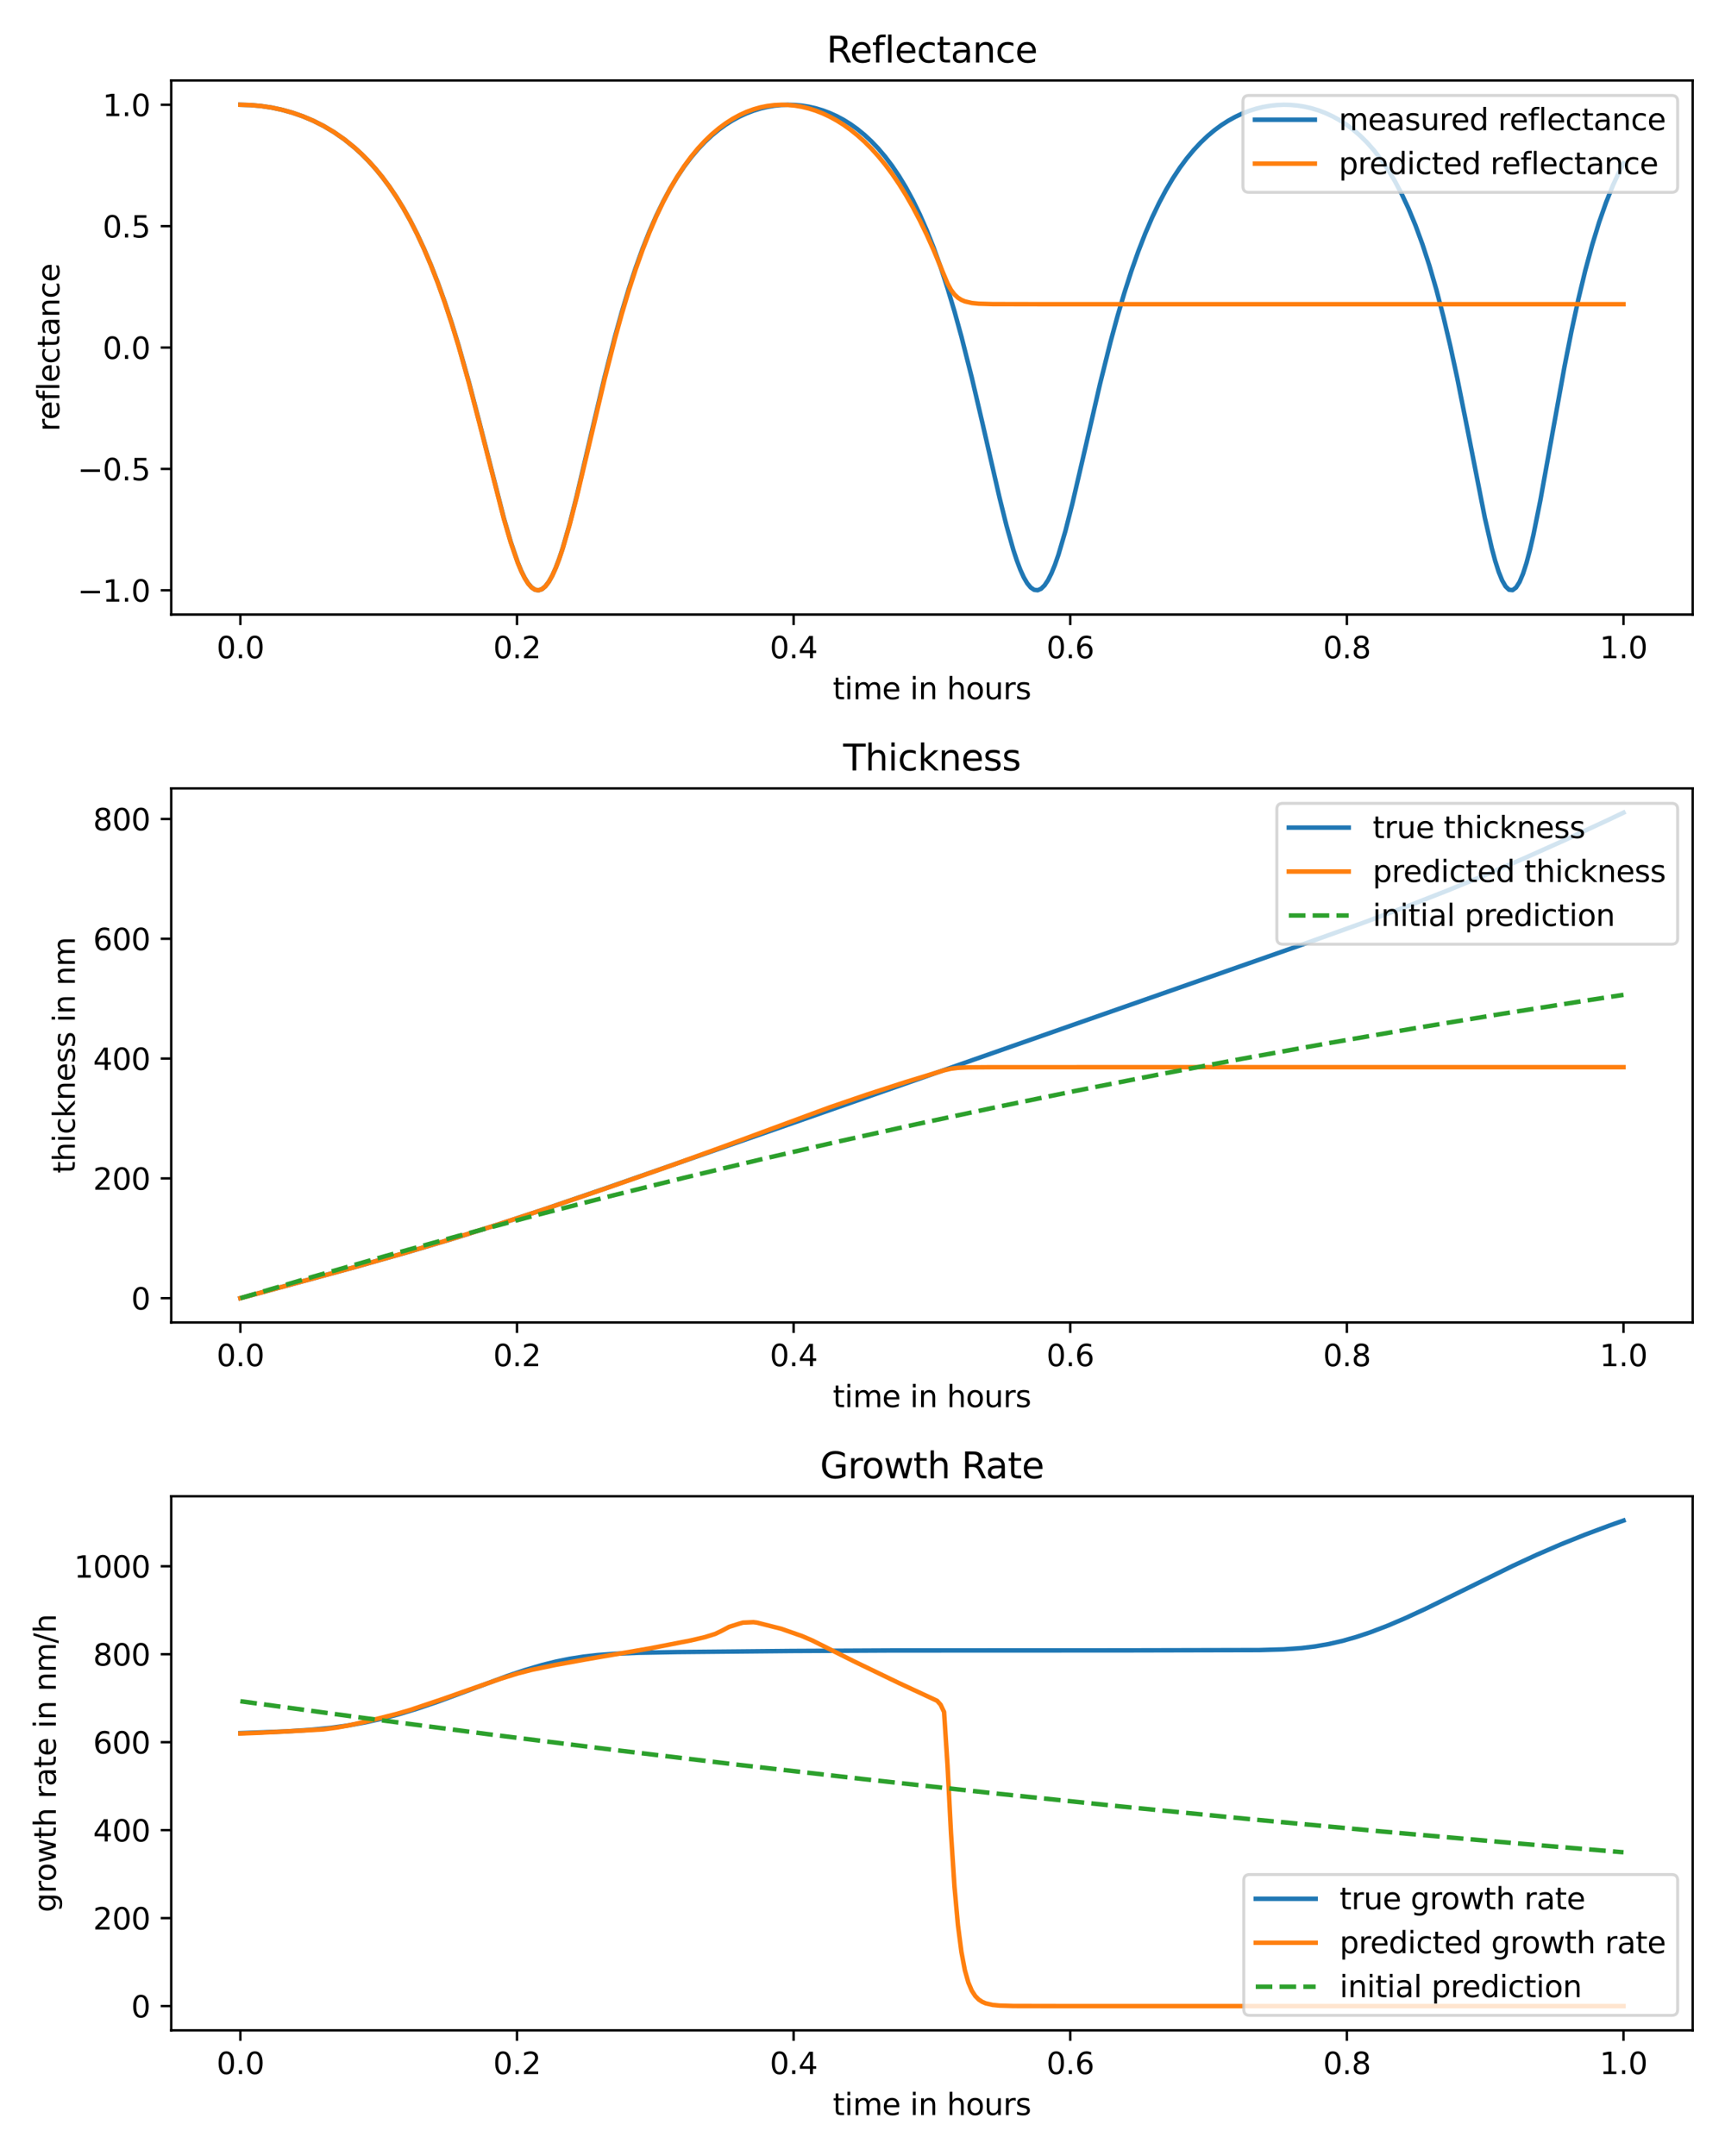 <?xml version="1.0" encoding="utf-8" standalone="no"?>
<!DOCTYPE svg PUBLIC "-//W3C//DTD SVG 1.1//EN"
  "http://www.w3.org/Graphics/SVG/1.1/DTD/svg11.dtd">
<svg xmlns:xlink="http://www.w3.org/1999/xlink" width="576pt" height="720pt" viewBox="0 0 576 720" xmlns="http://www.w3.org/2000/svg" version="1.1">
 <defs>
  <style type="text/css">*{stroke-linejoin: round; stroke-linecap: butt}</style>
 </defs>
 <g id="figure_1">
  <g id="patch_1">
   <path d="M 0 720 
L 576 720 
L 576 0 
L 0 0 
z
" style="fill: #ffffff"/>
  </g>
  <g id="axes_1">
   <g id="patch_2">
    <path d="M 57.17 205.24 
L 565.2 205.24 
L 565.2 26.88 
L 57.17 26.88 
z
" style="fill: #ffffff"/>
   </g>
   <g id="matplotlib.axis_1">
    <g id="xtick_1">
     <g id="line2d_1">
      <defs>
       <path id="m92415a61f5" d="M 0 0 
L 0 3.5 
" style="stroke: #000000; stroke-width: 0.8"/>
      </defs>
      <g>
       <use xlink:href="#m92415a61f5" x="80.262" y="205.24" style="stroke: #000000; stroke-width: 0.8"/>
      </g>
     </g>
     <g id="text_1">
      <!-- 0.0 -->
      <g transform="translate(72.311 219.838) scale(0.1 -0.1)">
       <defs>
        <path id="DejaVuSans-30" d="M 2034 4250 
Q 1547 4250 1301 3770 
Q 1056 3291 1056 2328 
Q 1056 1369 1301 889 
Q 1547 409 2034 409 
Q 2525 409 2770 889 
Q 3016 1369 3016 2328 
Q 3016 3291 2770 3770 
Q 2525 4250 2034 4250 
z
M 2034 4750 
Q 2819 4750 3233 4129 
Q 3647 3509 3647 2328 
Q 3647 1150 3233 529 
Q 2819 -91 2034 -91 
Q 1250 -91 836 529 
Q 422 1150 422 2328 
Q 422 3509 836 4129 
Q 1250 4750 2034 4750 
z
" transform="scale(0.016)"/>
        <path id="DejaVuSans-2e" d="M 684 794 
L 1344 794 
L 1344 0 
L 684 0 
L 684 794 
z
" transform="scale(0.016)"/>
       </defs>
       <use xlink:href="#DejaVuSans-30"/>
       <use xlink:href="#DejaVuSans-2e" x="63.623"/>
       <use xlink:href="#DejaVuSans-30" x="95.41"/>
      </g>
     </g>
    </g>
    <g id="xtick_2">
     <g id="line2d_2">
      <g>
       <use xlink:href="#m92415a61f5" x="172.631" y="205.24" style="stroke: #000000; stroke-width: 0.8"/>
      </g>
     </g>
     <g id="text_2">
      <!-- 0.2 -->
      <g transform="translate(164.68 219.838) scale(0.1 -0.1)">
       <defs>
        <path id="DejaVuSans-32" d="M 1228 531 
L 3431 531 
L 3431 0 
L 469 0 
L 469 531 
Q 828 903 1448 1529 
Q 2069 2156 2228 2338 
Q 2531 2678 2651 2914 
Q 2772 3150 2772 3378 
Q 2772 3750 2511 3984 
Q 2250 4219 1831 4219 
Q 1534 4219 1204 4116 
Q 875 4013 500 3803 
L 500 4441 
Q 881 4594 1212 4672 
Q 1544 4750 1819 4750 
Q 2544 4750 2975 4387 
Q 3406 4025 3406 3419 
Q 3406 3131 3298 2873 
Q 3191 2616 2906 2266 
Q 2828 2175 2409 1742 
Q 1991 1309 1228 531 
z
" transform="scale(0.016)"/>
       </defs>
       <use xlink:href="#DejaVuSans-30"/>
       <use xlink:href="#DejaVuSans-2e" x="63.623"/>
       <use xlink:href="#DejaVuSans-32" x="95.41"/>
      </g>
     </g>
    </g>
    <g id="xtick_3">
     <g id="line2d_3">
      <g>
       <use xlink:href="#m92415a61f5" x="265" y="205.24" style="stroke: #000000; stroke-width: 0.8"/>
      </g>
     </g>
     <g id="text_3">
      <!-- 0.4 -->
      <g transform="translate(257.049 219.838) scale(0.1 -0.1)">
       <defs>
        <path id="DejaVuSans-34" d="M 2419 4116 
L 825 1625 
L 2419 1625 
L 2419 4116 
z
M 2253 4666 
L 3047 4666 
L 3047 1625 
L 3713 1625 
L 3713 1100 
L 3047 1100 
L 3047 0 
L 2419 0 
L 2419 1100 
L 313 1100 
L 313 1709 
L 2253 4666 
z
" transform="scale(0.016)"/>
       </defs>
       <use xlink:href="#DejaVuSans-30"/>
       <use xlink:href="#DejaVuSans-2e" x="63.623"/>
       <use xlink:href="#DejaVuSans-34" x="95.41"/>
      </g>
     </g>
    </g>
    <g id="xtick_4">
     <g id="line2d_4">
      <g>
       <use xlink:href="#m92415a61f5" x="357.37" y="205.24" style="stroke: #000000; stroke-width: 0.8"/>
      </g>
     </g>
     <g id="text_4">
      <!-- 0.6 -->
      <g transform="translate(349.418 219.838) scale(0.1 -0.1)">
       <defs>
        <path id="DejaVuSans-36" d="M 2113 2584 
Q 1688 2584 1439 2293 
Q 1191 2003 1191 1497 
Q 1191 994 1439 701 
Q 1688 409 2113 409 
Q 2538 409 2786 701 
Q 3034 994 3034 1497 
Q 3034 2003 2786 2293 
Q 2538 2584 2113 2584 
z
M 3366 4563 
L 3366 3988 
Q 3128 4100 2886 4159 
Q 2644 4219 2406 4219 
Q 1781 4219 1451 3797 
Q 1122 3375 1075 2522 
Q 1259 2794 1537 2939 
Q 1816 3084 2150 3084 
Q 2853 3084 3261 2657 
Q 3669 2231 3669 1497 
Q 3669 778 3244 343 
Q 2819 -91 2113 -91 
Q 1303 -91 875 529 
Q 447 1150 447 2328 
Q 447 3434 972 4092 
Q 1497 4750 2381 4750 
Q 2619 4750 2861 4703 
Q 3103 4656 3366 4563 
z
" transform="scale(0.016)"/>
       </defs>
       <use xlink:href="#DejaVuSans-30"/>
       <use xlink:href="#DejaVuSans-2e" x="63.623"/>
       <use xlink:href="#DejaVuSans-36" x="95.41"/>
      </g>
     </g>
    </g>
    <g id="xtick_5">
     <g id="line2d_5">
      <g>
       <use xlink:href="#m92415a61f5" x="449.739" y="205.24" style="stroke: #000000; stroke-width: 0.8"/>
      </g>
     </g>
     <g id="text_5">
      <!-- 0.8 -->
      <g transform="translate(441.787 219.838) scale(0.1 -0.1)">
       <defs>
        <path id="DejaVuSans-38" d="M 2034 2216 
Q 1584 2216 1326 1975 
Q 1069 1734 1069 1313 
Q 1069 891 1326 650 
Q 1584 409 2034 409 
Q 2484 409 2743 651 
Q 3003 894 3003 1313 
Q 3003 1734 2745 1975 
Q 2488 2216 2034 2216 
z
M 1403 2484 
Q 997 2584 770 2862 
Q 544 3141 544 3541 
Q 544 4100 942 4425 
Q 1341 4750 2034 4750 
Q 2731 4750 3128 4425 
Q 3525 4100 3525 3541 
Q 3525 3141 3298 2862 
Q 3072 2584 2669 2484 
Q 3125 2378 3379 2068 
Q 3634 1759 3634 1313 
Q 3634 634 3220 271 
Q 2806 -91 2034 -91 
Q 1263 -91 848 271 
Q 434 634 434 1313 
Q 434 1759 690 2068 
Q 947 2378 1403 2484 
z
M 1172 3481 
Q 1172 3119 1398 2916 
Q 1625 2713 2034 2713 
Q 2441 2713 2670 2916 
Q 2900 3119 2900 3481 
Q 2900 3844 2670 4047 
Q 2441 4250 2034 4250 
Q 1625 4250 1398 4047 
Q 1172 3844 1172 3481 
z
" transform="scale(0.016)"/>
       </defs>
       <use xlink:href="#DejaVuSans-30"/>
       <use xlink:href="#DejaVuSans-2e" x="63.623"/>
       <use xlink:href="#DejaVuSans-38" x="95.41"/>
      </g>
     </g>
    </g>
    <g id="xtick_6">
     <g id="line2d_6">
      <g>
       <use xlink:href="#m92415a61f5" x="542.108" y="205.24" style="stroke: #000000; stroke-width: 0.8"/>
      </g>
     </g>
     <g id="text_6">
      <!-- 1.0 -->
      <g transform="translate(534.156 219.838) scale(0.1 -0.1)">
       <defs>
        <path id="DejaVuSans-31" d="M 794 531 
L 1825 531 
L 1825 4091 
L 703 3866 
L 703 4441 
L 1819 4666 
L 2450 4666 
L 2450 531 
L 3481 531 
L 3481 0 
L 794 0 
L 794 531 
z
" transform="scale(0.016)"/>
       </defs>
       <use xlink:href="#DejaVuSans-31"/>
       <use xlink:href="#DejaVuSans-2e" x="63.623"/>
       <use xlink:href="#DejaVuSans-30" x="95.41"/>
      </g>
     </g>
    </g>
    <g id="text_7">
     <!-- time in hours -->
     <g transform="translate(278.096 233.517) scale(0.1 -0.1)">
      <defs>
       <path id="DejaVuSans-74" d="M 1172 4494 
L 1172 3500 
L 2356 3500 
L 2356 3053 
L 1172 3053 
L 1172 1153 
Q 1172 725 1289 603 
Q 1406 481 1766 481 
L 2356 481 
L 2356 0 
L 1766 0 
Q 1100 0 847 248 
Q 594 497 594 1153 
L 594 3053 
L 172 3053 
L 172 3500 
L 594 3500 
L 594 4494 
L 1172 4494 
z
" transform="scale(0.016)"/>
       <path id="DejaVuSans-69" d="M 603 3500 
L 1178 3500 
L 1178 0 
L 603 0 
L 603 3500 
z
M 603 4863 
L 1178 4863 
L 1178 4134 
L 603 4134 
L 603 4863 
z
" transform="scale(0.016)"/>
       <path id="DejaVuSans-6d" d="M 3328 2828 
Q 3544 3216 3844 3400 
Q 4144 3584 4550 3584 
Q 5097 3584 5394 3201 
Q 5691 2819 5691 2113 
L 5691 0 
L 5113 0 
L 5113 2094 
Q 5113 2597 4934 2840 
Q 4756 3084 4391 3084 
Q 3944 3084 3684 2787 
Q 3425 2491 3425 1978 
L 3425 0 
L 2847 0 
L 2847 2094 
Q 2847 2600 2669 2842 
Q 2491 3084 2119 3084 
Q 1678 3084 1418 2786 
Q 1159 2488 1159 1978 
L 1159 0 
L 581 0 
L 581 3500 
L 1159 3500 
L 1159 2956 
Q 1356 3278 1631 3431 
Q 1906 3584 2284 3584 
Q 2666 3584 2933 3390 
Q 3200 3197 3328 2828 
z
" transform="scale(0.016)"/>
       <path id="DejaVuSans-65" d="M 3597 1894 
L 3597 1613 
L 953 1613 
Q 991 1019 1311 708 
Q 1631 397 2203 397 
Q 2534 397 2845 478 
Q 3156 559 3463 722 
L 3463 178 
Q 3153 47 2828 -22 
Q 2503 -91 2169 -91 
Q 1331 -91 842 396 
Q 353 884 353 1716 
Q 353 2575 817 3079 
Q 1281 3584 2069 3584 
Q 2775 3584 3186 3129 
Q 3597 2675 3597 1894 
z
M 3022 2063 
Q 3016 2534 2758 2815 
Q 2500 3097 2075 3097 
Q 1594 3097 1305 2825 
Q 1016 2553 972 2059 
L 3022 2063 
z
" transform="scale(0.016)"/>
       <path id="DejaVuSans-20" transform="scale(0.016)"/>
       <path id="DejaVuSans-6e" d="M 3513 2113 
L 3513 0 
L 2938 0 
L 2938 2094 
Q 2938 2591 2744 2837 
Q 2550 3084 2163 3084 
Q 1697 3084 1428 2787 
Q 1159 2491 1159 1978 
L 1159 0 
L 581 0 
L 581 3500 
L 1159 3500 
L 1159 2956 
Q 1366 3272 1645 3428 
Q 1925 3584 2291 3584 
Q 2894 3584 3203 3211 
Q 3513 2838 3513 2113 
z
" transform="scale(0.016)"/>
       <path id="DejaVuSans-68" d="M 3513 2113 
L 3513 0 
L 2938 0 
L 2938 2094 
Q 2938 2591 2744 2837 
Q 2550 3084 2163 3084 
Q 1697 3084 1428 2787 
Q 1159 2491 1159 1978 
L 1159 0 
L 581 0 
L 581 4863 
L 1159 4863 
L 1159 2956 
Q 1366 3272 1645 3428 
Q 1925 3584 2291 3584 
Q 2894 3584 3203 3211 
Q 3513 2838 3513 2113 
z
" transform="scale(0.016)"/>
       <path id="DejaVuSans-6f" d="M 1959 3097 
Q 1497 3097 1228 2736 
Q 959 2375 959 1747 
Q 959 1119 1226 758 
Q 1494 397 1959 397 
Q 2419 397 2687 759 
Q 2956 1122 2956 1747 
Q 2956 2369 2687 2733 
Q 2419 3097 1959 3097 
z
M 1959 3584 
Q 2709 3584 3137 3096 
Q 3566 2609 3566 1747 
Q 3566 888 3137 398 
Q 2709 -91 1959 -91 
Q 1206 -91 779 398 
Q 353 888 353 1747 
Q 353 2609 779 3096 
Q 1206 3584 1959 3584 
z
" transform="scale(0.016)"/>
       <path id="DejaVuSans-75" d="M 544 1381 
L 544 3500 
L 1119 3500 
L 1119 1403 
Q 1119 906 1312 657 
Q 1506 409 1894 409 
Q 2359 409 2629 706 
Q 2900 1003 2900 1516 
L 2900 3500 
L 3475 3500 
L 3475 0 
L 2900 0 
L 2900 538 
Q 2691 219 2414 64 
Q 2138 -91 1772 -91 
Q 1169 -91 856 284 
Q 544 659 544 1381 
z
M 1991 3584 
L 1991 3584 
z
" transform="scale(0.016)"/>
       <path id="DejaVuSans-72" d="M 2631 2963 
Q 2534 3019 2420 3045 
Q 2306 3072 2169 3072 
Q 1681 3072 1420 2755 
Q 1159 2438 1159 1844 
L 1159 0 
L 581 0 
L 581 3500 
L 1159 3500 
L 1159 2956 
Q 1341 3275 1631 3429 
Q 1922 3584 2338 3584 
Q 2397 3584 2469 3576 
Q 2541 3569 2628 3553 
L 2631 2963 
z
" transform="scale(0.016)"/>
       <path id="DejaVuSans-73" d="M 2834 3397 
L 2834 2853 
Q 2591 2978 2328 3040 
Q 2066 3103 1784 3103 
Q 1356 3103 1142 2972 
Q 928 2841 928 2578 
Q 928 2378 1081 2264 
Q 1234 2150 1697 2047 
L 1894 2003 
Q 2506 1872 2764 1633 
Q 3022 1394 3022 966 
Q 3022 478 2636 193 
Q 2250 -91 1575 -91 
Q 1294 -91 989 -36 
Q 684 19 347 128 
L 347 722 
Q 666 556 975 473 
Q 1284 391 1588 391 
Q 1994 391 2212 530 
Q 2431 669 2431 922 
Q 2431 1156 2273 1281 
Q 2116 1406 1581 1522 
L 1381 1569 
Q 847 1681 609 1914 
Q 372 2147 372 2553 
Q 372 3047 722 3315 
Q 1072 3584 1716 3584 
Q 2034 3584 2315 3537 
Q 2597 3491 2834 3397 
z
" transform="scale(0.016)"/>
      </defs>
      <use xlink:href="#DejaVuSans-74"/>
      <use xlink:href="#DejaVuSans-69" x="39.209"/>
      <use xlink:href="#DejaVuSans-6d" x="66.992"/>
      <use xlink:href="#DejaVuSans-65" x="164.404"/>
      <use xlink:href="#DejaVuSans-20" x="225.928"/>
      <use xlink:href="#DejaVuSans-69" x="257.715"/>
      <use xlink:href="#DejaVuSans-6e" x="285.498"/>
      <use xlink:href="#DejaVuSans-20" x="348.877"/>
      <use xlink:href="#DejaVuSans-68" x="380.664"/>
      <use xlink:href="#DejaVuSans-6f" x="444.043"/>
      <use xlink:href="#DejaVuSans-75" x="505.225"/>
      <use xlink:href="#DejaVuSans-72" x="568.604"/>
      <use xlink:href="#DejaVuSans-73" x="609.717"/>
     </g>
    </g>
   </g>
   <g id="matplotlib.axis_2">
    <g id="ytick_1">
     <g id="line2d_7">
      <defs>
       <path id="m12dc954025" d="M 0 0 
L -3.5 0 
" style="stroke: #000000; stroke-width: 0.8"/>
      </defs>
      <g>
       <use xlink:href="#m12dc954025" x="57.17" y="197.133" style="stroke: #000000; stroke-width: 0.8"/>
      </g>
     </g>
     <g id="text_8">
      <!-- −1.0 -->
      <g transform="translate(25.887 200.932) scale(0.1 -0.1)">
       <defs>
        <path id="DejaVuSans-2212" d="M 678 2272 
L 4684 2272 
L 4684 1741 
L 678 1741 
L 678 2272 
z
" transform="scale(0.016)"/>
       </defs>
       <use xlink:href="#DejaVuSans-2212"/>
       <use xlink:href="#DejaVuSans-31" x="83.789"/>
       <use xlink:href="#DejaVuSans-2e" x="147.412"/>
       <use xlink:href="#DejaVuSans-30" x="179.199"/>
      </g>
     </g>
    </g>
    <g id="ytick_2">
     <g id="line2d_8">
      <g>
       <use xlink:href="#m12dc954025" x="57.17" y="156.596" style="stroke: #000000; stroke-width: 0.8"/>
      </g>
     </g>
     <g id="text_9">
      <!-- −0.5 -->
      <g transform="translate(25.887 160.396) scale(0.1 -0.1)">
       <defs>
        <path id="DejaVuSans-35" d="M 691 4666 
L 3169 4666 
L 3169 4134 
L 1269 4134 
L 1269 2991 
Q 1406 3038 1543 3061 
Q 1681 3084 1819 3084 
Q 2600 3084 3056 2656 
Q 3513 2228 3513 1497 
Q 3513 744 3044 326 
Q 2575 -91 1722 -91 
Q 1428 -91 1123 -41 
Q 819 9 494 109 
L 494 744 
Q 775 591 1075 516 
Q 1375 441 1709 441 
Q 2250 441 2565 725 
Q 2881 1009 2881 1497 
Q 2881 1984 2565 2268 
Q 2250 2553 1709 2553 
Q 1456 2553 1204 2497 
Q 953 2441 691 2322 
L 691 4666 
z
" transform="scale(0.016)"/>
       </defs>
       <use xlink:href="#DejaVuSans-2212"/>
       <use xlink:href="#DejaVuSans-30" x="83.789"/>
       <use xlink:href="#DejaVuSans-2e" x="147.412"/>
       <use xlink:href="#DejaVuSans-35" x="179.199"/>
      </g>
     </g>
    </g>
    <g id="ytick_3">
     <g id="line2d_9">
      <g>
       <use xlink:href="#m12dc954025" x="57.17" y="116.06" style="stroke: #000000; stroke-width: 0.8"/>
      </g>
     </g>
     <g id="text_10">
      <!-- 0.0 -->
      <g transform="translate(34.267 119.859) scale(0.1 -0.1)">
       <use xlink:href="#DejaVuSans-30"/>
       <use xlink:href="#DejaVuSans-2e" x="63.623"/>
       <use xlink:href="#DejaVuSans-30" x="95.41"/>
      </g>
     </g>
    </g>
    <g id="ytick_4">
     <g id="line2d_10">
      <g>
       <use xlink:href="#m12dc954025" x="57.17" y="75.524" style="stroke: #000000; stroke-width: 0.8"/>
      </g>
     </g>
     <g id="text_11">
      <!-- 0.5 -->
      <g transform="translate(34.267 79.323) scale(0.1 -0.1)">
       <use xlink:href="#DejaVuSans-30"/>
       <use xlink:href="#DejaVuSans-2e" x="63.623"/>
       <use xlink:href="#DejaVuSans-35" x="95.41"/>
      </g>
     </g>
    </g>
    <g id="ytick_5">
     <g id="line2d_11">
      <g>
       <use xlink:href="#m12dc954025" x="57.17" y="34.987" style="stroke: #000000; stroke-width: 0.8"/>
      </g>
     </g>
     <g id="text_12">
      <!-- 1.0 -->
      <g transform="translate(34.267 38.786) scale(0.1 -0.1)">
       <use xlink:href="#DejaVuSans-31"/>
       <use xlink:href="#DejaVuSans-2e" x="63.623"/>
       <use xlink:href="#DejaVuSans-30" x="95.41"/>
      </g>
     </g>
    </g>
    <g id="text_13">
     <!-- reflectance -->
     <g transform="translate(19.808 144.073) rotate(-90) scale(0.1 -0.1)">
      <defs>
       <path id="DejaVuSans-66" d="M 2375 4863 
L 2375 4384 
L 1825 4384 
Q 1516 4384 1395 4259 
Q 1275 4134 1275 3809 
L 1275 3500 
L 2222 3500 
L 2222 3053 
L 1275 3053 
L 1275 0 
L 697 0 
L 697 3053 
L 147 3053 
L 147 3500 
L 697 3500 
L 697 3744 
Q 697 4328 969 4595 
Q 1241 4863 1831 4863 
L 2375 4863 
z
" transform="scale(0.016)"/>
       <path id="DejaVuSans-6c" d="M 603 4863 
L 1178 4863 
L 1178 0 
L 603 0 
L 603 4863 
z
" transform="scale(0.016)"/>
       <path id="DejaVuSans-63" d="M 3122 3366 
L 3122 2828 
Q 2878 2963 2633 3030 
Q 2388 3097 2138 3097 
Q 1578 3097 1268 2742 
Q 959 2388 959 1747 
Q 959 1106 1268 751 
Q 1578 397 2138 397 
Q 2388 397 2633 464 
Q 2878 531 3122 666 
L 3122 134 
Q 2881 22 2623 -34 
Q 2366 -91 2075 -91 
Q 1284 -91 818 406 
Q 353 903 353 1747 
Q 353 2603 823 3093 
Q 1294 3584 2113 3584 
Q 2378 3584 2631 3529 
Q 2884 3475 3122 3366 
z
" transform="scale(0.016)"/>
       <path id="DejaVuSans-61" d="M 2194 1759 
Q 1497 1759 1228 1600 
Q 959 1441 959 1056 
Q 959 750 1161 570 
Q 1363 391 1709 391 
Q 2188 391 2477 730 
Q 2766 1069 2766 1631 
L 2766 1759 
L 2194 1759 
z
M 3341 1997 
L 3341 0 
L 2766 0 
L 2766 531 
Q 2569 213 2275 61 
Q 1981 -91 1556 -91 
Q 1019 -91 701 211 
Q 384 513 384 1019 
Q 384 1609 779 1909 
Q 1175 2209 1959 2209 
L 2766 2209 
L 2766 2266 
Q 2766 2663 2505 2880 
Q 2244 3097 1772 3097 
Q 1472 3097 1187 3025 
Q 903 2953 641 2809 
L 641 3341 
Q 956 3463 1253 3523 
Q 1550 3584 1831 3584 
Q 2591 3584 2966 3190 
Q 3341 2797 3341 1997 
z
" transform="scale(0.016)"/>
      </defs>
      <use xlink:href="#DejaVuSans-72"/>
      <use xlink:href="#DejaVuSans-65" x="38.863"/>
      <use xlink:href="#DejaVuSans-66" x="100.387"/>
      <use xlink:href="#DejaVuSans-6c" x="135.592"/>
      <use xlink:href="#DejaVuSans-65" x="163.375"/>
      <use xlink:href="#DejaVuSans-63" x="224.898"/>
      <use xlink:href="#DejaVuSans-74" x="279.879"/>
      <use xlink:href="#DejaVuSans-61" x="319.088"/>
      <use xlink:href="#DejaVuSans-6e" x="380.367"/>
      <use xlink:href="#DejaVuSans-63" x="443.746"/>
      <use xlink:href="#DejaVuSans-65" x="498.727"/>
     </g>
    </g>
   </g>
   <g id="line2d_12">
    <path d="M 80.262 34.987 
L 83.735 35.095 
L 87.207 35.407 
L 90.68 35.928 
L 94.152 36.665 
L 97.625 37.631 
L 101.097 38.839 
L 104.57 40.309 
L 108.042 42.064 
L 111.515 44.133 
L 114.987 46.553 
L 118.46 49.366 
L 120.775 51.486 
L 123.09 53.82 
L 125.405 56.391 
L 127.72 59.219 
L 130.035 62.33 
L 132.35 65.749 
L 134.665 69.508 
L 136.98 73.636 
L 139.295 78.169 
L 141.61 83.139 
L 143.925 88.58 
L 146.24 94.525 
L 148.555 101 
L 150.87 108.023 
L 153.185 115.595 
L 156.658 127.932 
L 160.13 141.247 
L 168.233 173.003 
L 170.548 180.974 
L 172.863 187.754 
L 174.02 190.567 
L 175.178 192.931 
L 176.335 194.802 
L 177.493 196.143 
L 178.65 196.927 
L 179.808 197.133 
L 180.965 196.753 
L 182.123 195.789 
L 183.28 194.254 
L 184.438 192.171 
L 185.595 189.572 
L 186.753 186.499 
L 187.91 182.998 
L 190.225 174.92 
L 192.54 165.776 
L 197.171 145.954 
L 201.801 126.292 
L 205.273 112.673 
L 207.588 104.331 
L 209.903 96.626 
L 212.218 89.564 
L 214.533 83.128 
L 216.848 77.289 
L 219.163 72.01 
L 221.478 67.249 
L 223.793 62.966 
L 226.108 59.121 
L 228.423 55.675 
L 230.738 52.593 
L 233.053 49.843 
L 235.368 47.397 
L 237.683 45.229 
L 239.998 43.317 
L 242.313 41.639 
L 244.628 40.18 
L 246.943 38.923 
L 249.258 37.857 
L 251.573 36.971 
L 253.888 36.256 
L 256.203 35.704 
L 258.518 35.311 
L 260.833 35.073 
L 263.148 34.987 
L 265.463 35.054 
L 267.778 35.272 
L 270.093 35.646 
L 272.409 36.177 
L 274.724 36.873 
L 277.039 37.739 
L 279.354 38.785 
L 281.669 40.02 
L 283.984 41.459 
L 286.299 43.115 
L 288.614 45.007 
L 290.929 47.153 
L 293.244 49.577 
L 295.559 52.305 
L 297.874 55.366 
L 300.189 58.791 
L 302.504 62.618 
L 304.819 66.883 
L 307.134 71.63 
L 309.449 76.899 
L 311.764 82.735 
L 314.079 89.175 
L 316.394 96.253 
L 318.709 103.989 
L 321.024 112.382 
L 324.496 126.122 
L 327.969 140.952 
L 333.756 166.2 
L 336.071 175.501 
L 338.386 183.684 
L 339.544 187.204 
L 340.701 190.265 
L 341.859 192.815 
L 343.016 194.807 
L 344.174 196.203 
L 345.331 196.977 
L 346.489 197.112 
L 347.646 196.608 
L 348.804 195.473 
L 349.961 193.73 
L 351.119 191.411 
L 352.277 188.56 
L 353.434 185.228 
L 355.749 177.344 
L 358.064 168.239 
L 361.537 153.312 
L 367.324 128.159 
L 370.797 114.24 
L 373.112 105.71 
L 375.427 97.834 
L 377.742 90.617 
L 380.057 84.043 
L 382.372 78.083 
L 384.687 72.696 
L 387.002 67.843 
L 389.317 63.478 
L 391.632 59.562 
L 393.947 56.054 
L 396.262 52.919 
L 398.577 50.123 
L 400.892 47.636 
L 403.207 45.433 
L 405.522 43.489 
L 407.837 41.784 
L 410.152 40.301 
L 412.467 39.023 
L 414.782 37.938 
L 417.097 37.035 
L 419.412 36.304 
L 421.727 35.739 
L 424.042 35.333 
L 426.357 35.084 
L 428.672 34.988 
L 430.987 35.046 
L 433.302 35.258 
L 435.617 35.627 
L 437.932 36.158 
L 440.247 36.857 
L 442.562 37.734 
L 444.877 38.801 
L 447.192 40.07 
L 449.507 41.559 
L 451.822 43.289 
L 454.137 45.282 
L 456.452 47.569 
L 458.767 50.181 
L 461.082 53.158 
L 463.397 56.542 
L 465.712 60.386 
L 468.027 64.745 
L 470.342 69.684 
L 472.657 75.272 
L 474.972 81.583 
L 477.287 88.69 
L 479.602 96.66 
L 481.917 105.544 
L 484.232 115.356 
L 486.547 126.053 
L 490.02 143.437 
L 495.807 172.923 
L 498.122 183.059 
L 499.28 187.353 
L 500.437 190.984 
L 501.595 193.848 
L 502.752 195.859 
L 503.91 196.947 
L 505.067 197.071 
L 506.225 196.214 
L 507.383 194.393 
L 508.54 191.651 
L 509.698 188.059 
L 510.855 183.707 
L 512.013 178.701 
L 514.328 167.196 
L 517.8 147.915 
L 522.43 122.285 
L 524.745 110.552 
L 527.06 99.838 
L 529.375 90.209 
L 531.69 81.654 
L 534.005 74.119 
L 536.32 67.522 
L 538.635 61.777 
L 540.95 56.796 
L 542.108 54.565 
L 542.108 54.565 
" clip-path="url(#p4a4a9fe422)" style="fill: none; stroke: #1f77b4; stroke-width: 1.5; stroke-linecap: square"/>
   </g>
   <g id="line2d_13">
    <path d="M 80.262 34.987 
L 83.735 35.095 
L 87.207 35.406 
L 90.68 35.926 
L 94.152 36.663 
L 97.625 37.628 
L 101.097 38.836 
L 104.57 40.303 
L 108.042 42.052 
L 111.515 44.115 
L 114.987 46.528 
L 118.46 49.337 
L 120.775 51.456 
L 123.09 53.794 
L 125.405 56.369 
L 127.72 59.205 
L 130.035 62.325 
L 132.35 65.757 
L 134.665 69.528 
L 136.98 73.671 
L 139.295 78.222 
L 141.61 83.214 
L 143.925 88.682 
L 146.24 94.657 
L 148.555 101.162 
L 150.87 108.215 
L 153.185 115.817 
L 156.658 128.194 
L 160.13 141.535 
L 168.233 173.252 
L 170.548 181.178 
L 172.863 187.903 
L 174.02 190.687 
L 175.178 193.02 
L 176.335 194.863 
L 177.493 196.178 
L 178.65 196.941 
L 179.808 197.133 
L 180.965 196.746 
L 182.123 195.786 
L 183.28 194.263 
L 184.438 192.203 
L 185.595 189.637 
L 186.753 186.605 
L 187.91 183.152 
L 190.225 175.186 
L 192.54 166.159 
L 196.013 151.524 
L 201.801 126.967 
L 205.273 113.341 
L 207.588 104.962 
L 209.903 97.2 
L 212.218 90.065 
L 214.533 83.544 
L 216.848 77.611 
L 219.163 72.235 
L 221.478 67.378 
L 223.793 63.002 
L 226.108 59.069 
L 228.423 55.541 
L 230.738 52.385 
L 233.053 49.57 
L 235.368 47.066 
L 237.683 44.849 
L 239.998 42.894 
L 242.313 41.181 
L 244.628 39.695 
L 246.943 38.428 
L 249.258 37.371 
L 251.573 36.518 
L 253.888 35.86 
L 256.203 35.391 
L 258.518 35.102 
L 260.833 34.989 
L 263.148 35.048 
L 265.463 35.275 
L 267.778 35.671 
L 270.093 36.235 
L 272.409 36.968 
L 274.724 37.874 
L 277.039 38.956 
L 279.354 40.22 
L 281.669 41.672 
L 283.984 43.323 
L 286.299 45.181 
L 288.614 47.259 
L 290.929 49.569 
L 293.244 52.126 
L 295.559 54.946 
L 297.874 58.046 
L 300.189 61.443 
L 302.504 65.157 
L 304.819 69.206 
L 307.134 73.609 
L 309.449 78.384 
L 311.764 83.546 
L 316.394 94.659 
L 317.551 96.797 
L 318.709 98.343 
L 319.866 99.42 
L 321.024 100.153 
L 322.181 100.645 
L 324.496 101.186 
L 326.811 101.418 
L 331.441 101.557 
L 346.489 101.587 
L 542.108 101.587 
L 542.108 101.587 
" clip-path="url(#p4a4a9fe422)" style="fill: none; stroke: #ff7f0e; stroke-width: 1.5; stroke-linecap: square"/>
   </g>
   <g id="patch_3">
    <path d="M 57.17 205.24 
L 57.17 26.88 
" style="fill: none; stroke: #000000; stroke-width: 0.8; stroke-linejoin: miter; stroke-linecap: square"/>
   </g>
   <g id="patch_4">
    <path d="M 565.2 205.24 
L 565.2 26.88 
" style="fill: none; stroke: #000000; stroke-width: 0.8; stroke-linejoin: miter; stroke-linecap: square"/>
   </g>
   <g id="patch_5">
    <path d="M 57.17 205.24 
L 565.2 205.24 
" style="fill: none; stroke: #000000; stroke-width: 0.8; stroke-linejoin: miter; stroke-linecap: square"/>
   </g>
   <g id="patch_6">
    <path d="M 57.17 26.88 
L 565.2 26.88 
" style="fill: none; stroke: #000000; stroke-width: 0.8; stroke-linejoin: miter; stroke-linecap: square"/>
   </g>
   <g id="text_14">
    <!-- Reflectance -->
    <g transform="translate(276.002 20.88) scale(0.12 -0.12)">
     <defs>
      <path id="DejaVuSans-52" d="M 2841 2188 
Q 3044 2119 3236 1894 
Q 3428 1669 3622 1275 
L 4263 0 
L 3584 0 
L 2988 1197 
Q 2756 1666 2539 1819 
Q 2322 1972 1947 1972 
L 1259 1972 
L 1259 0 
L 628 0 
L 628 4666 
L 2053 4666 
Q 2853 4666 3247 4331 
Q 3641 3997 3641 3322 
Q 3641 2881 3436 2590 
Q 3231 2300 2841 2188 
z
M 1259 4147 
L 1259 2491 
L 2053 2491 
Q 2509 2491 2742 2702 
Q 2975 2913 2975 3322 
Q 2975 3731 2742 3939 
Q 2509 4147 2053 4147 
L 1259 4147 
z
" transform="scale(0.016)"/>
     </defs>
     <use xlink:href="#DejaVuSans-52"/>
     <use xlink:href="#DejaVuSans-65" x="64.982"/>
     <use xlink:href="#DejaVuSans-66" x="126.506"/>
     <use xlink:href="#DejaVuSans-6c" x="161.711"/>
     <use xlink:href="#DejaVuSans-65" x="189.494"/>
     <use xlink:href="#DejaVuSans-63" x="251.018"/>
     <use xlink:href="#DejaVuSans-74" x="305.998"/>
     <use xlink:href="#DejaVuSans-61" x="345.207"/>
     <use xlink:href="#DejaVuSans-6e" x="406.486"/>
     <use xlink:href="#DejaVuSans-63" x="469.865"/>
     <use xlink:href="#DejaVuSans-65" x="524.846"/>
    </g>
   </g>
   <g id="legend_1">
    <g id="patch_7">
     <path d="M 417.039 64.236 
L 558.2 64.236 
Q 560.2 64.236 560.2 62.236 
L 560.2 33.88 
Q 560.2 31.88 558.2 31.88 
L 417.039 31.88 
Q 415.039 31.88 415.039 33.88 
L 415.039 62.236 
Q 415.039 64.236 417.039 64.236 
z
" style="fill: #ffffff; opacity: 0.8; stroke: #cccccc; stroke-linejoin: miter"/>
    </g>
    <g id="line2d_14">
     <path d="M 419.039 39.978 
L 429.039 39.978 
L 439.039 39.978 
" style="fill: none; stroke: #1f77b4; stroke-width: 1.5; stroke-linecap: square"/>
    </g>
    <g id="text_15">
     <!-- measured reflectance -->
     <g transform="translate(447.039 43.478) scale(0.1 -0.1)">
      <defs>
       <path id="DejaVuSans-64" d="M 2906 2969 
L 2906 4863 
L 3481 4863 
L 3481 0 
L 2906 0 
L 2906 525 
Q 2725 213 2448 61 
Q 2172 -91 1784 -91 
Q 1150 -91 751 415 
Q 353 922 353 1747 
Q 353 2572 751 3078 
Q 1150 3584 1784 3584 
Q 2172 3584 2448 3432 
Q 2725 3281 2906 2969 
z
M 947 1747 
Q 947 1113 1208 752 
Q 1469 391 1925 391 
Q 2381 391 2643 752 
Q 2906 1113 2906 1747 
Q 2906 2381 2643 2742 
Q 2381 3103 1925 3103 
Q 1469 3103 1208 2742 
Q 947 2381 947 1747 
z
" transform="scale(0.016)"/>
      </defs>
      <use xlink:href="#DejaVuSans-6d"/>
      <use xlink:href="#DejaVuSans-65" x="97.412"/>
      <use xlink:href="#DejaVuSans-61" x="158.936"/>
      <use xlink:href="#DejaVuSans-73" x="220.215"/>
      <use xlink:href="#DejaVuSans-75" x="272.314"/>
      <use xlink:href="#DejaVuSans-72" x="335.693"/>
      <use xlink:href="#DejaVuSans-65" x="374.557"/>
      <use xlink:href="#DejaVuSans-64" x="436.08"/>
      <use xlink:href="#DejaVuSans-20" x="499.557"/>
      <use xlink:href="#DejaVuSans-72" x="531.344"/>
      <use xlink:href="#DejaVuSans-65" x="570.207"/>
      <use xlink:href="#DejaVuSans-66" x="631.73"/>
      <use xlink:href="#DejaVuSans-6c" x="666.936"/>
      <use xlink:href="#DejaVuSans-65" x="694.719"/>
      <use xlink:href="#DejaVuSans-63" x="756.242"/>
      <use xlink:href="#DejaVuSans-74" x="811.223"/>
      <use xlink:href="#DejaVuSans-61" x="850.432"/>
      <use xlink:href="#DejaVuSans-6e" x="911.711"/>
      <use xlink:href="#DejaVuSans-63" x="975.09"/>
      <use xlink:href="#DejaVuSans-65" x="1030.07"/>
     </g>
    </g>
    <g id="line2d_15">
     <path d="M 419.039 54.657 
L 429.039 54.657 
L 439.039 54.657 
" style="fill: none; stroke: #ff7f0e; stroke-width: 1.5; stroke-linecap: square"/>
    </g>
    <g id="text_16">
     <!-- predicted reflectance -->
     <g transform="translate(447.039 58.157) scale(0.1 -0.1)">
      <defs>
       <path id="DejaVuSans-70" d="M 1159 525 
L 1159 -1331 
L 581 -1331 
L 581 3500 
L 1159 3500 
L 1159 2969 
Q 1341 3281 1617 3432 
Q 1894 3584 2278 3584 
Q 2916 3584 3314 3078 
Q 3713 2572 3713 1747 
Q 3713 922 3314 415 
Q 2916 -91 2278 -91 
Q 1894 -91 1617 61 
Q 1341 213 1159 525 
z
M 3116 1747 
Q 3116 2381 2855 2742 
Q 2594 3103 2138 3103 
Q 1681 3103 1420 2742 
Q 1159 2381 1159 1747 
Q 1159 1113 1420 752 
Q 1681 391 2138 391 
Q 2594 391 2855 752 
Q 3116 1113 3116 1747 
z
" transform="scale(0.016)"/>
      </defs>
      <use xlink:href="#DejaVuSans-70"/>
      <use xlink:href="#DejaVuSans-72" x="63.477"/>
      <use xlink:href="#DejaVuSans-65" x="102.34"/>
      <use xlink:href="#DejaVuSans-64" x="163.863"/>
      <use xlink:href="#DejaVuSans-69" x="227.34"/>
      <use xlink:href="#DejaVuSans-63" x="255.123"/>
      <use xlink:href="#DejaVuSans-74" x="310.104"/>
      <use xlink:href="#DejaVuSans-65" x="349.312"/>
      <use xlink:href="#DejaVuSans-64" x="410.836"/>
      <use xlink:href="#DejaVuSans-20" x="474.312"/>
      <use xlink:href="#DejaVuSans-72" x="506.1"/>
      <use xlink:href="#DejaVuSans-65" x="544.963"/>
      <use xlink:href="#DejaVuSans-66" x="606.486"/>
      <use xlink:href="#DejaVuSans-6c" x="641.691"/>
      <use xlink:href="#DejaVuSans-65" x="669.475"/>
      <use xlink:href="#DejaVuSans-63" x="730.998"/>
      <use xlink:href="#DejaVuSans-74" x="785.979"/>
      <use xlink:href="#DejaVuSans-61" x="825.188"/>
      <use xlink:href="#DejaVuSans-6e" x="886.467"/>
      <use xlink:href="#DejaVuSans-63" x="949.846"/>
      <use xlink:href="#DejaVuSans-65" x="1004.826"/>
     </g>
    </g>
   </g>
  </g>
  <g id="axes_2">
   <g id="patch_8">
    <path d="M 57.17 441.64 
L 565.2 441.64 
L 565.2 263.28 
L 57.17 263.28 
z
" style="fill: #ffffff"/>
   </g>
   <g id="matplotlib.axis_3">
    <g id="xtick_7">
     <g id="line2d_16">
      <g>
       <use xlink:href="#m92415a61f5" x="80.262" y="441.64" style="stroke: #000000; stroke-width: 0.8"/>
      </g>
     </g>
     <g id="text_17">
      <!-- 0.0 -->
      <g transform="translate(72.311 456.238) scale(0.1 -0.1)">
       <use xlink:href="#DejaVuSans-30"/>
       <use xlink:href="#DejaVuSans-2e" x="63.623"/>
       <use xlink:href="#DejaVuSans-30" x="95.41"/>
      </g>
     </g>
    </g>
    <g id="xtick_8">
     <g id="line2d_17">
      <g>
       <use xlink:href="#m92415a61f5" x="172.631" y="441.64" style="stroke: #000000; stroke-width: 0.8"/>
      </g>
     </g>
     <g id="text_18">
      <!-- 0.2 -->
      <g transform="translate(164.68 456.238) scale(0.1 -0.1)">
       <use xlink:href="#DejaVuSans-30"/>
       <use xlink:href="#DejaVuSans-2e" x="63.623"/>
       <use xlink:href="#DejaVuSans-32" x="95.41"/>
      </g>
     </g>
    </g>
    <g id="xtick_9">
     <g id="line2d_18">
      <g>
       <use xlink:href="#m92415a61f5" x="265" y="441.64" style="stroke: #000000; stroke-width: 0.8"/>
      </g>
     </g>
     <g id="text_19">
      <!-- 0.4 -->
      <g transform="translate(257.049 456.238) scale(0.1 -0.1)">
       <use xlink:href="#DejaVuSans-30"/>
       <use xlink:href="#DejaVuSans-2e" x="63.623"/>
       <use xlink:href="#DejaVuSans-34" x="95.41"/>
      </g>
     </g>
    </g>
    <g id="xtick_10">
     <g id="line2d_19">
      <g>
       <use xlink:href="#m92415a61f5" x="357.37" y="441.64" style="stroke: #000000; stroke-width: 0.8"/>
      </g>
     </g>
     <g id="text_20">
      <!-- 0.6 -->
      <g transform="translate(349.418 456.238) scale(0.1 -0.1)">
       <use xlink:href="#DejaVuSans-30"/>
       <use xlink:href="#DejaVuSans-2e" x="63.623"/>
       <use xlink:href="#DejaVuSans-36" x="95.41"/>
      </g>
     </g>
    </g>
    <g id="xtick_11">
     <g id="line2d_20">
      <g>
       <use xlink:href="#m92415a61f5" x="449.739" y="441.64" style="stroke: #000000; stroke-width: 0.8"/>
      </g>
     </g>
     <g id="text_21">
      <!-- 0.8 -->
      <g transform="translate(441.787 456.238) scale(0.1 -0.1)">
       <use xlink:href="#DejaVuSans-30"/>
       <use xlink:href="#DejaVuSans-2e" x="63.623"/>
       <use xlink:href="#DejaVuSans-38" x="95.41"/>
      </g>
     </g>
    </g>
    <g id="xtick_12">
     <g id="line2d_21">
      <g>
       <use xlink:href="#m92415a61f5" x="542.108" y="441.64" style="stroke: #000000; stroke-width: 0.8"/>
      </g>
     </g>
     <g id="text_22">
      <!-- 1.0 -->
      <g transform="translate(534.156 456.238) scale(0.1 -0.1)">
       <use xlink:href="#DejaVuSans-31"/>
       <use xlink:href="#DejaVuSans-2e" x="63.623"/>
       <use xlink:href="#DejaVuSans-30" x="95.41"/>
      </g>
     </g>
    </g>
    <g id="text_23">
     <!-- time in hours -->
     <g transform="translate(278.096 469.917) scale(0.1 -0.1)">
      <use xlink:href="#DejaVuSans-74"/>
      <use xlink:href="#DejaVuSans-69" x="39.209"/>
      <use xlink:href="#DejaVuSans-6d" x="66.992"/>
      <use xlink:href="#DejaVuSans-65" x="164.404"/>
      <use xlink:href="#DejaVuSans-20" x="225.928"/>
      <use xlink:href="#DejaVuSans-69" x="257.715"/>
      <use xlink:href="#DejaVuSans-6e" x="285.498"/>
      <use xlink:href="#DejaVuSans-20" x="348.877"/>
      <use xlink:href="#DejaVuSans-68" x="380.664"/>
      <use xlink:href="#DejaVuSans-6f" x="444.043"/>
      <use xlink:href="#DejaVuSans-75" x="505.225"/>
      <use xlink:href="#DejaVuSans-72" x="568.604"/>
      <use xlink:href="#DejaVuSans-73" x="609.717"/>
     </g>
    </g>
   </g>
   <g id="matplotlib.axis_4">
    <g id="ytick_6">
     <g id="line2d_22">
      <g>
       <use xlink:href="#m12dc954025" x="57.17" y="433.533" style="stroke: #000000; stroke-width: 0.8"/>
      </g>
     </g>
     <g id="text_24">
      <!-- 0 -->
      <g transform="translate(43.807 437.332) scale(0.1 -0.1)">
       <use xlink:href="#DejaVuSans-30"/>
      </g>
     </g>
    </g>
    <g id="ytick_7">
     <g id="line2d_23">
      <g>
       <use xlink:href="#m12dc954025" x="57.17" y="393.524" style="stroke: #000000; stroke-width: 0.8"/>
      </g>
     </g>
     <g id="text_25">
      <!-- 200 -->
      <g transform="translate(31.082 397.323) scale(0.1 -0.1)">
       <use xlink:href="#DejaVuSans-32"/>
       <use xlink:href="#DejaVuSans-30" x="63.623"/>
       <use xlink:href="#DejaVuSans-30" x="127.246"/>
      </g>
     </g>
    </g>
    <g id="ytick_8">
     <g id="line2d_24">
      <g>
       <use xlink:href="#m12dc954025" x="57.17" y="353.516" style="stroke: #000000; stroke-width: 0.8"/>
      </g>
     </g>
     <g id="text_26">
      <!-- 400 -->
      <g transform="translate(31.082 357.315) scale(0.1 -0.1)">
       <use xlink:href="#DejaVuSans-34"/>
       <use xlink:href="#DejaVuSans-30" x="63.623"/>
       <use xlink:href="#DejaVuSans-30" x="127.246"/>
      </g>
     </g>
    </g>
    <g id="ytick_9">
     <g id="line2d_25">
      <g>
       <use xlink:href="#m12dc954025" x="57.17" y="313.507" style="stroke: #000000; stroke-width: 0.8"/>
      </g>
     </g>
     <g id="text_27">
      <!-- 600 -->
      <g transform="translate(31.082 317.306) scale(0.1 -0.1)">
       <use xlink:href="#DejaVuSans-36"/>
       <use xlink:href="#DejaVuSans-30" x="63.623"/>
       <use xlink:href="#DejaVuSans-30" x="127.246"/>
      </g>
     </g>
    </g>
    <g id="ytick_10">
     <g id="line2d_26">
      <g>
       <use xlink:href="#m12dc954025" x="57.17" y="273.498" style="stroke: #000000; stroke-width: 0.8"/>
      </g>
     </g>
     <g id="text_28">
      <!-- 800 -->
      <g transform="translate(31.082 277.298) scale(0.1 -0.1)">
       <use xlink:href="#DejaVuSans-38"/>
       <use xlink:href="#DejaVuSans-30" x="63.623"/>
       <use xlink:href="#DejaVuSans-30" x="127.246"/>
      </g>
     </g>
    </g>
    <g id="text_29">
     <!-- thickness in nm -->
     <g transform="translate(25.003 391.852) rotate(-90) scale(0.1 -0.1)">
      <defs>
       <path id="DejaVuSans-6b" d="M 581 4863 
L 1159 4863 
L 1159 1991 
L 2875 3500 
L 3609 3500 
L 1753 1863 
L 3688 0 
L 2938 0 
L 1159 1709 
L 1159 0 
L 581 0 
L 581 4863 
z
" transform="scale(0.016)"/>
      </defs>
      <use xlink:href="#DejaVuSans-74"/>
      <use xlink:href="#DejaVuSans-68" x="39.209"/>
      <use xlink:href="#DejaVuSans-69" x="102.588"/>
      <use xlink:href="#DejaVuSans-63" x="130.371"/>
      <use xlink:href="#DejaVuSans-6b" x="185.352"/>
      <use xlink:href="#DejaVuSans-6e" x="243.262"/>
      <use xlink:href="#DejaVuSans-65" x="306.641"/>
      <use xlink:href="#DejaVuSans-73" x="368.164"/>
      <use xlink:href="#DejaVuSans-73" x="420.264"/>
      <use xlink:href="#DejaVuSans-20" x="472.363"/>
      <use xlink:href="#DejaVuSans-69" x="504.15"/>
      <use xlink:href="#DejaVuSans-6e" x="531.934"/>
      <use xlink:href="#DejaVuSans-20" x="595.312"/>
      <use xlink:href="#DejaVuSans-6e" x="627.1"/>
      <use xlink:href="#DejaVuSans-6d" x="690.479"/>
     </g>
    </g>
   </g>
   <g id="line2d_27">
    <path d="M 80.262 433.533 
L 118.46 423.151 
L 136.98 417.901 
L 152.028 413.414 
L 167.075 408.684 
L 182.123 403.717 
L 202.958 396.579 
L 260.833 376.401 
L 434.46 315.579 
L 455.295 308.122 
L 470.342 302.491 
L 483.075 297.496 
L 495.807 292.267 
L 508.54 286.801 
L 522.43 280.586 
L 537.478 273.59 
L 542.108 271.387 
L 542.108 271.387 
" clip-path="url(#p624d9c37da)" style="fill: none; stroke: #1f77b4; stroke-width: 1.5; stroke-linecap: square"/>
   </g>
   <g id="line2d_28">
    <path d="M 80.262 433.533 
L 117.303 423.481 
L 135.823 418.232 
L 150.87 413.749 
L 165.918 409.034 
L 182.123 403.716 
L 202.958 396.638 
L 223.793 389.339 
L 242.313 382.63 
L 277.039 369.801 
L 289.771 365.446 
L 302.504 361.323 
L 315.236 357.432 
L 317.551 356.892 
L 319.866 356.611 
L 323.339 356.449 
L 331.441 356.388 
L 451.822 356.385 
L 542.108 356.385 
L 542.108 356.385 
" clip-path="url(#p624d9c37da)" style="fill: none; stroke: #ff7f0e; stroke-width: 1.5; stroke-linecap: square"/>
   </g>
   <g id="line2d_29">
    <path d="M 80.262 433.533 
L 104.57 426.355 
L 128.878 419.412 
L 153.185 412.7 
L 177.493 406.213 
L 202.958 399.652 
L 228.423 393.325 
L 253.888 387.226 
L 279.354 381.35 
L 305.976 375.436 
L 332.599 369.752 
L 359.222 364.289 
L 387.002 358.818 
L 414.782 353.573 
L 443.72 348.343 
L 472.657 343.342 
L 501.595 338.562 
L 531.69 333.816 
L 542.108 332.225 
L 542.108 332.225 
" clip-path="url(#p624d9c37da)" style="fill: none; stroke-dasharray: 5.55,2.4; stroke-dashoffset: 0; stroke: #2ca02c; stroke-width: 1.5"/>
   </g>
   <g id="patch_9">
    <path d="M 57.17 441.64 
L 57.17 263.28 
" style="fill: none; stroke: #000000; stroke-width: 0.8; stroke-linejoin: miter; stroke-linecap: square"/>
   </g>
   <g id="patch_10">
    <path d="M 565.2 441.64 
L 565.2 263.28 
" style="fill: none; stroke: #000000; stroke-width: 0.8; stroke-linejoin: miter; stroke-linecap: square"/>
   </g>
   <g id="patch_11">
    <path d="M 57.17 441.64 
L 565.2 441.64 
" style="fill: none; stroke: #000000; stroke-width: 0.8; stroke-linejoin: miter; stroke-linecap: square"/>
   </g>
   <g id="patch_12">
    <path d="M 57.17 263.28 
L 565.2 263.28 
" style="fill: none; stroke: #000000; stroke-width: 0.8; stroke-linejoin: miter; stroke-linecap: square"/>
   </g>
   <g id="text_30">
    <!-- Thickness -->
    <g transform="translate(281.532 257.28) scale(0.12 -0.12)">
     <defs>
      <path id="DejaVuSans-54" d="M -19 4666 
L 3928 4666 
L 3928 4134 
L 2272 4134 
L 2272 0 
L 1638 0 
L 1638 4134 
L -19 4134 
L -19 4666 
z
" transform="scale(0.016)"/>
     </defs>
     <use xlink:href="#DejaVuSans-54"/>
     <use xlink:href="#DejaVuSans-68" x="61.084"/>
     <use xlink:href="#DejaVuSans-69" x="124.463"/>
     <use xlink:href="#DejaVuSans-63" x="152.246"/>
     <use xlink:href="#DejaVuSans-6b" x="207.227"/>
     <use xlink:href="#DejaVuSans-6e" x="265.137"/>
     <use xlink:href="#DejaVuSans-65" x="328.516"/>
     <use xlink:href="#DejaVuSans-73" x="390.039"/>
     <use xlink:href="#DejaVuSans-73" x="442.139"/>
    </g>
   </g>
   <g id="legend_2">
    <g id="patch_13">
     <path d="M 428.353 315.314 
L 558.2 315.314 
Q 560.2 315.314 560.2 313.314 
L 560.2 270.28 
Q 560.2 268.28 558.2 268.28 
L 428.353 268.28 
Q 426.353 268.28 426.353 270.28 
L 426.353 313.314 
Q 426.353 315.314 428.353 315.314 
z
" style="fill: #ffffff; opacity: 0.8; stroke: #cccccc; stroke-linejoin: miter"/>
    </g>
    <g id="line2d_30">
     <path d="M 430.353 276.378 
L 440.353 276.378 
L 450.353 276.378 
" style="fill: none; stroke: #1f77b4; stroke-width: 1.5; stroke-linecap: square"/>
    </g>
    <g id="text_31">
     <!-- true thickness -->
     <g transform="translate(458.353 279.878) scale(0.1 -0.1)">
      <use xlink:href="#DejaVuSans-74"/>
      <use xlink:href="#DejaVuSans-72" x="39.209"/>
      <use xlink:href="#DejaVuSans-75" x="80.322"/>
      <use xlink:href="#DejaVuSans-65" x="143.701"/>
      <use xlink:href="#DejaVuSans-20" x="205.225"/>
      <use xlink:href="#DejaVuSans-74" x="237.012"/>
      <use xlink:href="#DejaVuSans-68" x="276.221"/>
      <use xlink:href="#DejaVuSans-69" x="339.6"/>
      <use xlink:href="#DejaVuSans-63" x="367.383"/>
      <use xlink:href="#DejaVuSans-6b" x="422.363"/>
      <use xlink:href="#DejaVuSans-6e" x="480.273"/>
      <use xlink:href="#DejaVuSans-65" x="543.652"/>
      <use xlink:href="#DejaVuSans-73" x="605.176"/>
      <use xlink:href="#DejaVuSans-73" x="657.275"/>
     </g>
    </g>
    <g id="line2d_31">
     <path d="M 430.353 291.057 
L 440.353 291.057 
L 450.353 291.057 
" style="fill: none; stroke: #ff7f0e; stroke-width: 1.5; stroke-linecap: square"/>
    </g>
    <g id="text_32">
     <!-- predicted thickness -->
     <g transform="translate(458.353 294.557) scale(0.1 -0.1)">
      <use xlink:href="#DejaVuSans-70"/>
      <use xlink:href="#DejaVuSans-72" x="63.477"/>
      <use xlink:href="#DejaVuSans-65" x="102.34"/>
      <use xlink:href="#DejaVuSans-64" x="163.863"/>
      <use xlink:href="#DejaVuSans-69" x="227.34"/>
      <use xlink:href="#DejaVuSans-63" x="255.123"/>
      <use xlink:href="#DejaVuSans-74" x="310.104"/>
      <use xlink:href="#DejaVuSans-65" x="349.312"/>
      <use xlink:href="#DejaVuSans-64" x="410.836"/>
      <use xlink:href="#DejaVuSans-20" x="474.312"/>
      <use xlink:href="#DejaVuSans-74" x="506.1"/>
      <use xlink:href="#DejaVuSans-68" x="545.309"/>
      <use xlink:href="#DejaVuSans-69" x="608.688"/>
      <use xlink:href="#DejaVuSans-63" x="636.471"/>
      <use xlink:href="#DejaVuSans-6b" x="691.451"/>
      <use xlink:href="#DejaVuSans-6e" x="749.361"/>
      <use xlink:href="#DejaVuSans-65" x="812.74"/>
      <use xlink:href="#DejaVuSans-73" x="874.264"/>
      <use xlink:href="#DejaVuSans-73" x="926.363"/>
     </g>
    </g>
    <g id="line2d_32">
     <path d="M 430.353 305.735 
L 440.353 305.735 
L 450.353 305.735 
" style="fill: none; stroke-dasharray: 5.55,2.4; stroke-dashoffset: 0; stroke: #2ca02c; stroke-width: 1.5"/>
    </g>
    <g id="text_33">
     <!-- initial prediction -->
     <g transform="translate(458.353 309.235) scale(0.1 -0.1)">
      <use xlink:href="#DejaVuSans-69"/>
      <use xlink:href="#DejaVuSans-6e" x="27.783"/>
      <use xlink:href="#DejaVuSans-69" x="91.162"/>
      <use xlink:href="#DejaVuSans-74" x="118.945"/>
      <use xlink:href="#DejaVuSans-69" x="158.154"/>
      <use xlink:href="#DejaVuSans-61" x="185.938"/>
      <use xlink:href="#DejaVuSans-6c" x="247.217"/>
      <use xlink:href="#DejaVuSans-20" x="275"/>
      <use xlink:href="#DejaVuSans-70" x="306.787"/>
      <use xlink:href="#DejaVuSans-72" x="370.264"/>
      <use xlink:href="#DejaVuSans-65" x="409.127"/>
      <use xlink:href="#DejaVuSans-64" x="470.65"/>
      <use xlink:href="#DejaVuSans-69" x="534.127"/>
      <use xlink:href="#DejaVuSans-63" x="561.91"/>
      <use xlink:href="#DejaVuSans-74" x="616.891"/>
      <use xlink:href="#DejaVuSans-69" x="656.1"/>
      <use xlink:href="#DejaVuSans-6f" x="683.883"/>
      <use xlink:href="#DejaVuSans-6e" x="745.064"/>
     </g>
    </g>
   </g>
  </g>
  <g id="axes_3">
   <g id="patch_14">
    <path d="M 57.17 678.04 
L 565.2 678.04 
L 565.2 499.68 
L 57.17 499.68 
z
" style="fill: #ffffff"/>
   </g>
   <g id="matplotlib.axis_5">
    <g id="xtick_13">
     <g id="line2d_33">
      <g>
       <use xlink:href="#m92415a61f5" x="80.262" y="678.04" style="stroke: #000000; stroke-width: 0.8"/>
      </g>
     </g>
     <g id="text_34">
      <!-- 0.0 -->
      <g transform="translate(72.311 692.638) scale(0.1 -0.1)">
       <use xlink:href="#DejaVuSans-30"/>
       <use xlink:href="#DejaVuSans-2e" x="63.623"/>
       <use xlink:href="#DejaVuSans-30" x="95.41"/>
      </g>
     </g>
    </g>
    <g id="xtick_14">
     <g id="line2d_34">
      <g>
       <use xlink:href="#m92415a61f5" x="172.631" y="678.04" style="stroke: #000000; stroke-width: 0.8"/>
      </g>
     </g>
     <g id="text_35">
      <!-- 0.2 -->
      <g transform="translate(164.68 692.638) scale(0.1 -0.1)">
       <use xlink:href="#DejaVuSans-30"/>
       <use xlink:href="#DejaVuSans-2e" x="63.623"/>
       <use xlink:href="#DejaVuSans-32" x="95.41"/>
      </g>
     </g>
    </g>
    <g id="xtick_15">
     <g id="line2d_35">
      <g>
       <use xlink:href="#m92415a61f5" x="265" y="678.04" style="stroke: #000000; stroke-width: 0.8"/>
      </g>
     </g>
     <g id="text_36">
      <!-- 0.4 -->
      <g transform="translate(257.049 692.638) scale(0.1 -0.1)">
       <use xlink:href="#DejaVuSans-30"/>
       <use xlink:href="#DejaVuSans-2e" x="63.623"/>
       <use xlink:href="#DejaVuSans-34" x="95.41"/>
      </g>
     </g>
    </g>
    <g id="xtick_16">
     <g id="line2d_36">
      <g>
       <use xlink:href="#m92415a61f5" x="357.37" y="678.04" style="stroke: #000000; stroke-width: 0.8"/>
      </g>
     </g>
     <g id="text_37">
      <!-- 0.6 -->
      <g transform="translate(349.418 692.638) scale(0.1 -0.1)">
       <use xlink:href="#DejaVuSans-30"/>
       <use xlink:href="#DejaVuSans-2e" x="63.623"/>
       <use xlink:href="#DejaVuSans-36" x="95.41"/>
      </g>
     </g>
    </g>
    <g id="xtick_17">
     <g id="line2d_37">
      <g>
       <use xlink:href="#m92415a61f5" x="449.739" y="678.04" style="stroke: #000000; stroke-width: 0.8"/>
      </g>
     </g>
     <g id="text_38">
      <!-- 0.8 -->
      <g transform="translate(441.787 692.638) scale(0.1 -0.1)">
       <use xlink:href="#DejaVuSans-30"/>
       <use xlink:href="#DejaVuSans-2e" x="63.623"/>
       <use xlink:href="#DejaVuSans-38" x="95.41"/>
      </g>
     </g>
    </g>
    <g id="xtick_18">
     <g id="line2d_38">
      <g>
       <use xlink:href="#m92415a61f5" x="542.108" y="678.04" style="stroke: #000000; stroke-width: 0.8"/>
      </g>
     </g>
     <g id="text_39">
      <!-- 1.0 -->
      <g transform="translate(534.156 692.638) scale(0.1 -0.1)">
       <use xlink:href="#DejaVuSans-31"/>
       <use xlink:href="#DejaVuSans-2e" x="63.623"/>
       <use xlink:href="#DejaVuSans-30" x="95.41"/>
      </g>
     </g>
    </g>
    <g id="text_40">
     <!-- time in hours -->
     <g transform="translate(278.096 706.317) scale(0.1 -0.1)">
      <use xlink:href="#DejaVuSans-74"/>
      <use xlink:href="#DejaVuSans-69" x="39.209"/>
      <use xlink:href="#DejaVuSans-6d" x="66.992"/>
      <use xlink:href="#DejaVuSans-65" x="164.404"/>
      <use xlink:href="#DejaVuSans-20" x="225.928"/>
      <use xlink:href="#DejaVuSans-69" x="257.715"/>
      <use xlink:href="#DejaVuSans-6e" x="285.498"/>
      <use xlink:href="#DejaVuSans-20" x="348.877"/>
      <use xlink:href="#DejaVuSans-68" x="380.664"/>
      <use xlink:href="#DejaVuSans-6f" x="444.043"/>
      <use xlink:href="#DejaVuSans-75" x="505.225"/>
      <use xlink:href="#DejaVuSans-72" x="568.604"/>
      <use xlink:href="#DejaVuSans-73" x="609.717"/>
     </g>
    </g>
   </g>
   <g id="matplotlib.axis_6">
    <g id="ytick_11">
     <g id="line2d_39">
      <g>
       <use xlink:href="#m12dc954025" x="57.17" y="669.933" style="stroke: #000000; stroke-width: 0.8"/>
      </g>
     </g>
     <g id="text_41">
      <!-- 0 -->
      <g transform="translate(43.807 673.732) scale(0.1 -0.1)">
       <use xlink:href="#DejaVuSans-30"/>
      </g>
     </g>
    </g>
    <g id="ytick_12">
     <g id="line2d_40">
      <g>
       <use xlink:href="#m12dc954025" x="57.17" y="640.557" style="stroke: #000000; stroke-width: 0.8"/>
      </g>
     </g>
     <g id="text_42">
      <!-- 200 -->
      <g transform="translate(31.082 644.356) scale(0.1 -0.1)">
       <use xlink:href="#DejaVuSans-32"/>
       <use xlink:href="#DejaVuSans-30" x="63.623"/>
       <use xlink:href="#DejaVuSans-30" x="127.246"/>
      </g>
     </g>
    </g>
    <g id="ytick_13">
     <g id="line2d_41">
      <g>
       <use xlink:href="#m12dc954025" x="57.17" y="611.181" style="stroke: #000000; stroke-width: 0.8"/>
      </g>
     </g>
     <g id="text_43">
      <!-- 400 -->
      <g transform="translate(31.082 614.98) scale(0.1 -0.1)">
       <use xlink:href="#DejaVuSans-34"/>
       <use xlink:href="#DejaVuSans-30" x="63.623"/>
       <use xlink:href="#DejaVuSans-30" x="127.246"/>
      </g>
     </g>
    </g>
    <g id="ytick_14">
     <g id="line2d_42">
      <g>
       <use xlink:href="#m12dc954025" x="57.17" y="581.805" style="stroke: #000000; stroke-width: 0.8"/>
      </g>
     </g>
     <g id="text_44">
      <!-- 600 -->
      <g transform="translate(31.082 585.605) scale(0.1 -0.1)">
       <use xlink:href="#DejaVuSans-36"/>
       <use xlink:href="#DejaVuSans-30" x="63.623"/>
       <use xlink:href="#DejaVuSans-30" x="127.246"/>
      </g>
     </g>
    </g>
    <g id="ytick_15">
     <g id="line2d_43">
      <g>
       <use xlink:href="#m12dc954025" x="57.17" y="552.43" style="stroke: #000000; stroke-width: 0.8"/>
      </g>
     </g>
     <g id="text_45">
      <!-- 800 -->
      <g transform="translate(31.082 556.229) scale(0.1 -0.1)">
       <use xlink:href="#DejaVuSans-38"/>
       <use xlink:href="#DejaVuSans-30" x="63.623"/>
       <use xlink:href="#DejaVuSans-30" x="127.246"/>
      </g>
     </g>
    </g>
    <g id="ytick_16">
     <g id="line2d_44">
      <g>
       <use xlink:href="#m12dc954025" x="57.17" y="523.054" style="stroke: #000000; stroke-width: 0.8"/>
      </g>
     </g>
     <g id="text_46">
      <!-- 1000 -->
      <g transform="translate(24.72 526.853) scale(0.1 -0.1)">
       <use xlink:href="#DejaVuSans-31"/>
       <use xlink:href="#DejaVuSans-30" x="63.623"/>
       <use xlink:href="#DejaVuSans-30" x="127.246"/>
       <use xlink:href="#DejaVuSans-30" x="190.869"/>
      </g>
     </g>
    </g>
    <g id="text_47">
     <!-- growth rate in nm/h -->
     <g transform="translate(18.64 638.628) rotate(-90) scale(0.1 -0.1)">
      <defs>
       <path id="DejaVuSans-67" d="M 2906 1791 
Q 2906 2416 2648 2759 
Q 2391 3103 1925 3103 
Q 1463 3103 1205 2759 
Q 947 2416 947 1791 
Q 947 1169 1205 825 
Q 1463 481 1925 481 
Q 2391 481 2648 825 
Q 2906 1169 2906 1791 
z
M 3481 434 
Q 3481 -459 3084 -895 
Q 2688 -1331 1869 -1331 
Q 1566 -1331 1297 -1286 
Q 1028 -1241 775 -1147 
L 775 -588 
Q 1028 -725 1275 -790 
Q 1522 -856 1778 -856 
Q 2344 -856 2625 -561 
Q 2906 -266 2906 331 
L 2906 616 
Q 2728 306 2450 153 
Q 2172 0 1784 0 
Q 1141 0 747 490 
Q 353 981 353 1791 
Q 353 2603 747 3093 
Q 1141 3584 1784 3584 
Q 2172 3584 2450 3431 
Q 2728 3278 2906 2969 
L 2906 3500 
L 3481 3500 
L 3481 434 
z
" transform="scale(0.016)"/>
       <path id="DejaVuSans-77" d="M 269 3500 
L 844 3500 
L 1563 769 
L 2278 3500 
L 2956 3500 
L 3675 769 
L 4391 3500 
L 4966 3500 
L 4050 0 
L 3372 0 
L 2619 2869 
L 1863 0 
L 1184 0 
L 269 3500 
z
" transform="scale(0.016)"/>
       <path id="DejaVuSans-2f" d="M 1625 4666 
L 2156 4666 
L 531 -594 
L 0 -594 
L 1625 4666 
z
" transform="scale(0.016)"/>
      </defs>
      <use xlink:href="#DejaVuSans-67"/>
      <use xlink:href="#DejaVuSans-72" x="63.477"/>
      <use xlink:href="#DejaVuSans-6f" x="102.34"/>
      <use xlink:href="#DejaVuSans-77" x="163.521"/>
      <use xlink:href="#DejaVuSans-74" x="245.309"/>
      <use xlink:href="#DejaVuSans-68" x="284.518"/>
      <use xlink:href="#DejaVuSans-20" x="347.896"/>
      <use xlink:href="#DejaVuSans-72" x="379.684"/>
      <use xlink:href="#DejaVuSans-61" x="420.797"/>
      <use xlink:href="#DejaVuSans-74" x="482.076"/>
      <use xlink:href="#DejaVuSans-65" x="521.285"/>
      <use xlink:href="#DejaVuSans-20" x="582.809"/>
      <use xlink:href="#DejaVuSans-69" x="614.596"/>
      <use xlink:href="#DejaVuSans-6e" x="642.379"/>
      <use xlink:href="#DejaVuSans-20" x="705.758"/>
      <use xlink:href="#DejaVuSans-6e" x="737.545"/>
      <use xlink:href="#DejaVuSans-6d" x="800.924"/>
      <use xlink:href="#DejaVuSans-2f" x="898.336"/>
      <use xlink:href="#DejaVuSans-68" x="932.027"/>
     </g>
    </g>
   </g>
   <g id="line2d_45">
    <path d="M 80.262 578.778 
L 95.31 578.216 
L 103.412 577.704 
L 110.357 577.028 
L 116.145 576.235 
L 121.933 575.2 
L 127.72 573.91 
L 133.508 572.374 
L 139.295 570.615 
L 146.24 568.262 
L 155.5 564.853 
L 169.39 559.701 
L 175.178 557.759 
L 180.965 556.053 
L 185.595 554.901 
L 190.225 553.961 
L 194.856 553.235 
L 199.486 552.709 
L 205.273 552.276 
L 213.376 551.945 
L 226.108 551.708 
L 264.306 551.345 
L 297.874 551.18 
L 375.427 551.15 
L 420.569 551.046 
L 428.672 550.807 
L 434.46 550.395 
L 439.09 549.834 
L 443.72 549.026 
L 448.35 547.959 
L 452.98 546.642 
L 457.61 545.095 
L 463.397 542.882 
L 469.185 540.414 
L 476.13 537.204 
L 486.547 532.092 
L 505.067 522.96 
L 513.17 519.213 
L 521.273 515.708 
L 529.375 512.457 
L 537.478 509.433 
L 542.108 507.787 
L 542.108 507.787 
" clip-path="url(#p4e05c69e0b)" style="fill: none; stroke: #1f77b4; stroke-width: 1.5; stroke-linecap: square"/>
   </g>
   <g id="line2d_46">
    <path d="M 80.262 578.909 
L 86.05 578.694 
L 101.097 577.922 
L 108.042 577.523 
L 112.672 576.89 
L 116.145 576.267 
L 123.09 574.723 
L 132.35 572.39 
L 136.98 571.045 
L 147.398 567.536 
L 156.658 564.278 
L 167.075 560.655 
L 172.863 558.851 
L 177.493 557.654 
L 185.595 555.982 
L 196.013 554.087 
L 216.848 550.51 
L 230.738 547.814 
L 235.368 546.725 
L 238.841 545.642 
L 241.156 544.525 
L 243.471 543.293 
L 246.943 542.199 
L 248.101 541.879 
L 251.573 541.731 
L 252.731 541.873 
L 260.833 543.923 
L 267.778 546.352 
L 271.251 547.85 
L 285.141 554.802 
L 300.189 562.07 
L 312.921 567.985 
L 314.079 569.292 
L 315.236 571.715 
L 316.394 589.598 
L 317.551 612.189 
L 318.709 630.02 
L 319.866 642.864 
L 321.024 651.832 
L 322.181 657.95 
L 323.339 662.057 
L 324.496 664.783 
L 325.654 666.576 
L 326.811 667.749 
L 327.969 668.514 
L 329.126 669.012 
L 331.441 669.545 
L 333.756 669.769 
L 338.386 669.904 
L 353.434 669.933 
L 542.108 669.933 
L 542.108 669.933 
" clip-path="url(#p4e05c69e0b)" style="fill: none; stroke: #ff7f0e; stroke-width: 1.5; stroke-linecap: square"/>
   </g>
   <g id="line2d_47">
    <path d="M 80.262 568.124 
L 121.933 573.782 
L 163.603 579.214 
L 205.273 584.42 
L 246.943 589.403 
L 288.614 594.164 
L 331.441 598.831 
L 374.269 603.27 
L 417.097 607.488 
L 461.082 611.595 
L 505.067 615.478 
L 542.108 618.581 
L 542.108 618.581 
" clip-path="url(#p4e05c69e0b)" style="fill: none; stroke-dasharray: 5.55,2.4; stroke-dashoffset: 0; stroke: #2ca02c; stroke-width: 1.5"/>
   </g>
   <g id="patch_15">
    <path d="M 57.17 678.04 
L 57.17 499.68 
" style="fill: none; stroke: #000000; stroke-width: 0.8; stroke-linejoin: miter; stroke-linecap: square"/>
   </g>
   <g id="patch_16">
    <path d="M 565.2 678.04 
L 565.2 499.68 
" style="fill: none; stroke: #000000; stroke-width: 0.8; stroke-linejoin: miter; stroke-linecap: square"/>
   </g>
   <g id="patch_17">
    <path d="M 57.17 678.04 
L 565.2 678.04 
" style="fill: none; stroke: #000000; stroke-width: 0.8; stroke-linejoin: miter; stroke-linecap: square"/>
   </g>
   <g id="patch_18">
    <path d="M 57.17 499.68 
L 565.2 499.68 
" style="fill: none; stroke: #000000; stroke-width: 0.8; stroke-linejoin: miter; stroke-linecap: square"/>
   </g>
   <g id="text_48">
    <!-- Growth Rate -->
    <g transform="translate(273.81 493.68) scale(0.12 -0.12)">
     <defs>
      <path id="DejaVuSans-47" d="M 3809 666 
L 3809 1919 
L 2778 1919 
L 2778 2438 
L 4434 2438 
L 4434 434 
Q 4069 175 3628 42 
Q 3188 -91 2688 -91 
Q 1594 -91 976 548 
Q 359 1188 359 2328 
Q 359 3472 976 4111 
Q 1594 4750 2688 4750 
Q 3144 4750 3555 4637 
Q 3966 4525 4313 4306 
L 4313 3634 
Q 3963 3931 3569 4081 
Q 3175 4231 2741 4231 
Q 1884 4231 1454 3753 
Q 1025 3275 1025 2328 
Q 1025 1384 1454 906 
Q 1884 428 2741 428 
Q 3075 428 3337 486 
Q 3600 544 3809 666 
z
" transform="scale(0.016)"/>
     </defs>
     <use xlink:href="#DejaVuSans-47"/>
     <use xlink:href="#DejaVuSans-72" x="77.49"/>
     <use xlink:href="#DejaVuSans-6f" x="116.354"/>
     <use xlink:href="#DejaVuSans-77" x="177.535"/>
     <use xlink:href="#DejaVuSans-74" x="259.322"/>
     <use xlink:href="#DejaVuSans-68" x="298.531"/>
     <use xlink:href="#DejaVuSans-20" x="361.91"/>
     <use xlink:href="#DejaVuSans-52" x="393.697"/>
     <use xlink:href="#DejaVuSans-61" x="460.93"/>
     <use xlink:href="#DejaVuSans-74" x="522.209"/>
     <use xlink:href="#DejaVuSans-65" x="561.418"/>
    </g>
   </g>
   <g id="legend_3">
    <g id="patch_19">
     <path d="M 417.308 673.04 
L 558.2 673.04 
Q 560.2 673.04 560.2 671.04 
L 560.2 628.006 
Q 560.2 626.006 558.2 626.006 
L 417.308 626.006 
Q 415.308 626.006 415.308 628.006 
L 415.308 671.04 
Q 415.308 673.04 417.308 673.04 
z
" style="fill: #ffffff; opacity: 0.8; stroke: #cccccc; stroke-linejoin: miter"/>
    </g>
    <g id="line2d_48">
     <path d="M 419.308 634.104 
L 429.308 634.104 
L 439.308 634.104 
" style="fill: none; stroke: #1f77b4; stroke-width: 1.5; stroke-linecap: square"/>
    </g>
    <g id="text_49">
     <!-- true growth rate -->
     <g transform="translate(447.308 637.604) scale(0.1 -0.1)">
      <use xlink:href="#DejaVuSans-74"/>
      <use xlink:href="#DejaVuSans-72" x="39.209"/>
      <use xlink:href="#DejaVuSans-75" x="80.322"/>
      <use xlink:href="#DejaVuSans-65" x="143.701"/>
      <use xlink:href="#DejaVuSans-20" x="205.225"/>
      <use xlink:href="#DejaVuSans-67" x="237.012"/>
      <use xlink:href="#DejaVuSans-72" x="300.488"/>
      <use xlink:href="#DejaVuSans-6f" x="339.352"/>
      <use xlink:href="#DejaVuSans-77" x="400.533"/>
      <use xlink:href="#DejaVuSans-74" x="482.32"/>
      <use xlink:href="#DejaVuSans-68" x="521.529"/>
      <use xlink:href="#DejaVuSans-20" x="584.908"/>
      <use xlink:href="#DejaVuSans-72" x="616.695"/>
      <use xlink:href="#DejaVuSans-61" x="657.809"/>
      <use xlink:href="#DejaVuSans-74" x="719.088"/>
      <use xlink:href="#DejaVuSans-65" x="758.297"/>
     </g>
    </g>
    <g id="line2d_49">
     <path d="M 419.308 648.782 
L 429.308 648.782 
L 439.308 648.782 
" style="fill: none; stroke: #ff7f0e; stroke-width: 1.5; stroke-linecap: square"/>
    </g>
    <g id="text_50">
     <!-- predicted growth rate -->
     <g transform="translate(447.308 652.282) scale(0.1 -0.1)">
      <use xlink:href="#DejaVuSans-70"/>
      <use xlink:href="#DejaVuSans-72" x="63.477"/>
      <use xlink:href="#DejaVuSans-65" x="102.34"/>
      <use xlink:href="#DejaVuSans-64" x="163.863"/>
      <use xlink:href="#DejaVuSans-69" x="227.34"/>
      <use xlink:href="#DejaVuSans-63" x="255.123"/>
      <use xlink:href="#DejaVuSans-74" x="310.104"/>
      <use xlink:href="#DejaVuSans-65" x="349.312"/>
      <use xlink:href="#DejaVuSans-64" x="410.836"/>
      <use xlink:href="#DejaVuSans-20" x="474.312"/>
      <use xlink:href="#DejaVuSans-67" x="506.1"/>
      <use xlink:href="#DejaVuSans-72" x="569.576"/>
      <use xlink:href="#DejaVuSans-6f" x="608.439"/>
      <use xlink:href="#DejaVuSans-77" x="669.621"/>
      <use xlink:href="#DejaVuSans-74" x="751.408"/>
      <use xlink:href="#DejaVuSans-68" x="790.617"/>
      <use xlink:href="#DejaVuSans-20" x="853.996"/>
      <use xlink:href="#DejaVuSans-72" x="885.783"/>
      <use xlink:href="#DejaVuSans-61" x="926.896"/>
      <use xlink:href="#DejaVuSans-74" x="988.176"/>
      <use xlink:href="#DejaVuSans-65" x="1027.385"/>
     </g>
    </g>
    <g id="line2d_50">
     <path d="M 419.308 663.46 
L 429.308 663.46 
L 439.308 663.46 
" style="fill: none; stroke-dasharray: 5.55,2.4; stroke-dashoffset: 0; stroke: #2ca02c; stroke-width: 1.5"/>
    </g>
    <g id="text_51">
     <!-- initial prediction -->
     <g transform="translate(447.308 666.96) scale(0.1 -0.1)">
      <use xlink:href="#DejaVuSans-69"/>
      <use xlink:href="#DejaVuSans-6e" x="27.783"/>
      <use xlink:href="#DejaVuSans-69" x="91.162"/>
      <use xlink:href="#DejaVuSans-74" x="118.945"/>
      <use xlink:href="#DejaVuSans-69" x="158.154"/>
      <use xlink:href="#DejaVuSans-61" x="185.938"/>
      <use xlink:href="#DejaVuSans-6c" x="247.217"/>
      <use xlink:href="#DejaVuSans-20" x="275"/>
      <use xlink:href="#DejaVuSans-70" x="306.787"/>
      <use xlink:href="#DejaVuSans-72" x="370.264"/>
      <use xlink:href="#DejaVuSans-65" x="409.127"/>
      <use xlink:href="#DejaVuSans-64" x="470.65"/>
      <use xlink:href="#DejaVuSans-69" x="534.127"/>
      <use xlink:href="#DejaVuSans-63" x="561.91"/>
      <use xlink:href="#DejaVuSans-74" x="616.891"/>
      <use xlink:href="#DejaVuSans-69" x="656.1"/>
      <use xlink:href="#DejaVuSans-6f" x="683.883"/>
      <use xlink:href="#DejaVuSans-6e" x="745.064"/>
     </g>
    </g>
   </g>
  </g>
 </g>
 <defs>
  <clipPath id="p4a4a9fe422">
   <rect x="57.17" y="26.88" width="508.03" height="178.36"/>
  </clipPath>
  <clipPath id="p624d9c37da">
   <rect x="57.17" y="263.28" width="508.03" height="178.36"/>
  </clipPath>
  <clipPath id="p4e05c69e0b">
   <rect x="57.17" y="499.68" width="508.03" height="178.36"/>
  </clipPath>
 </defs>
</svg>
